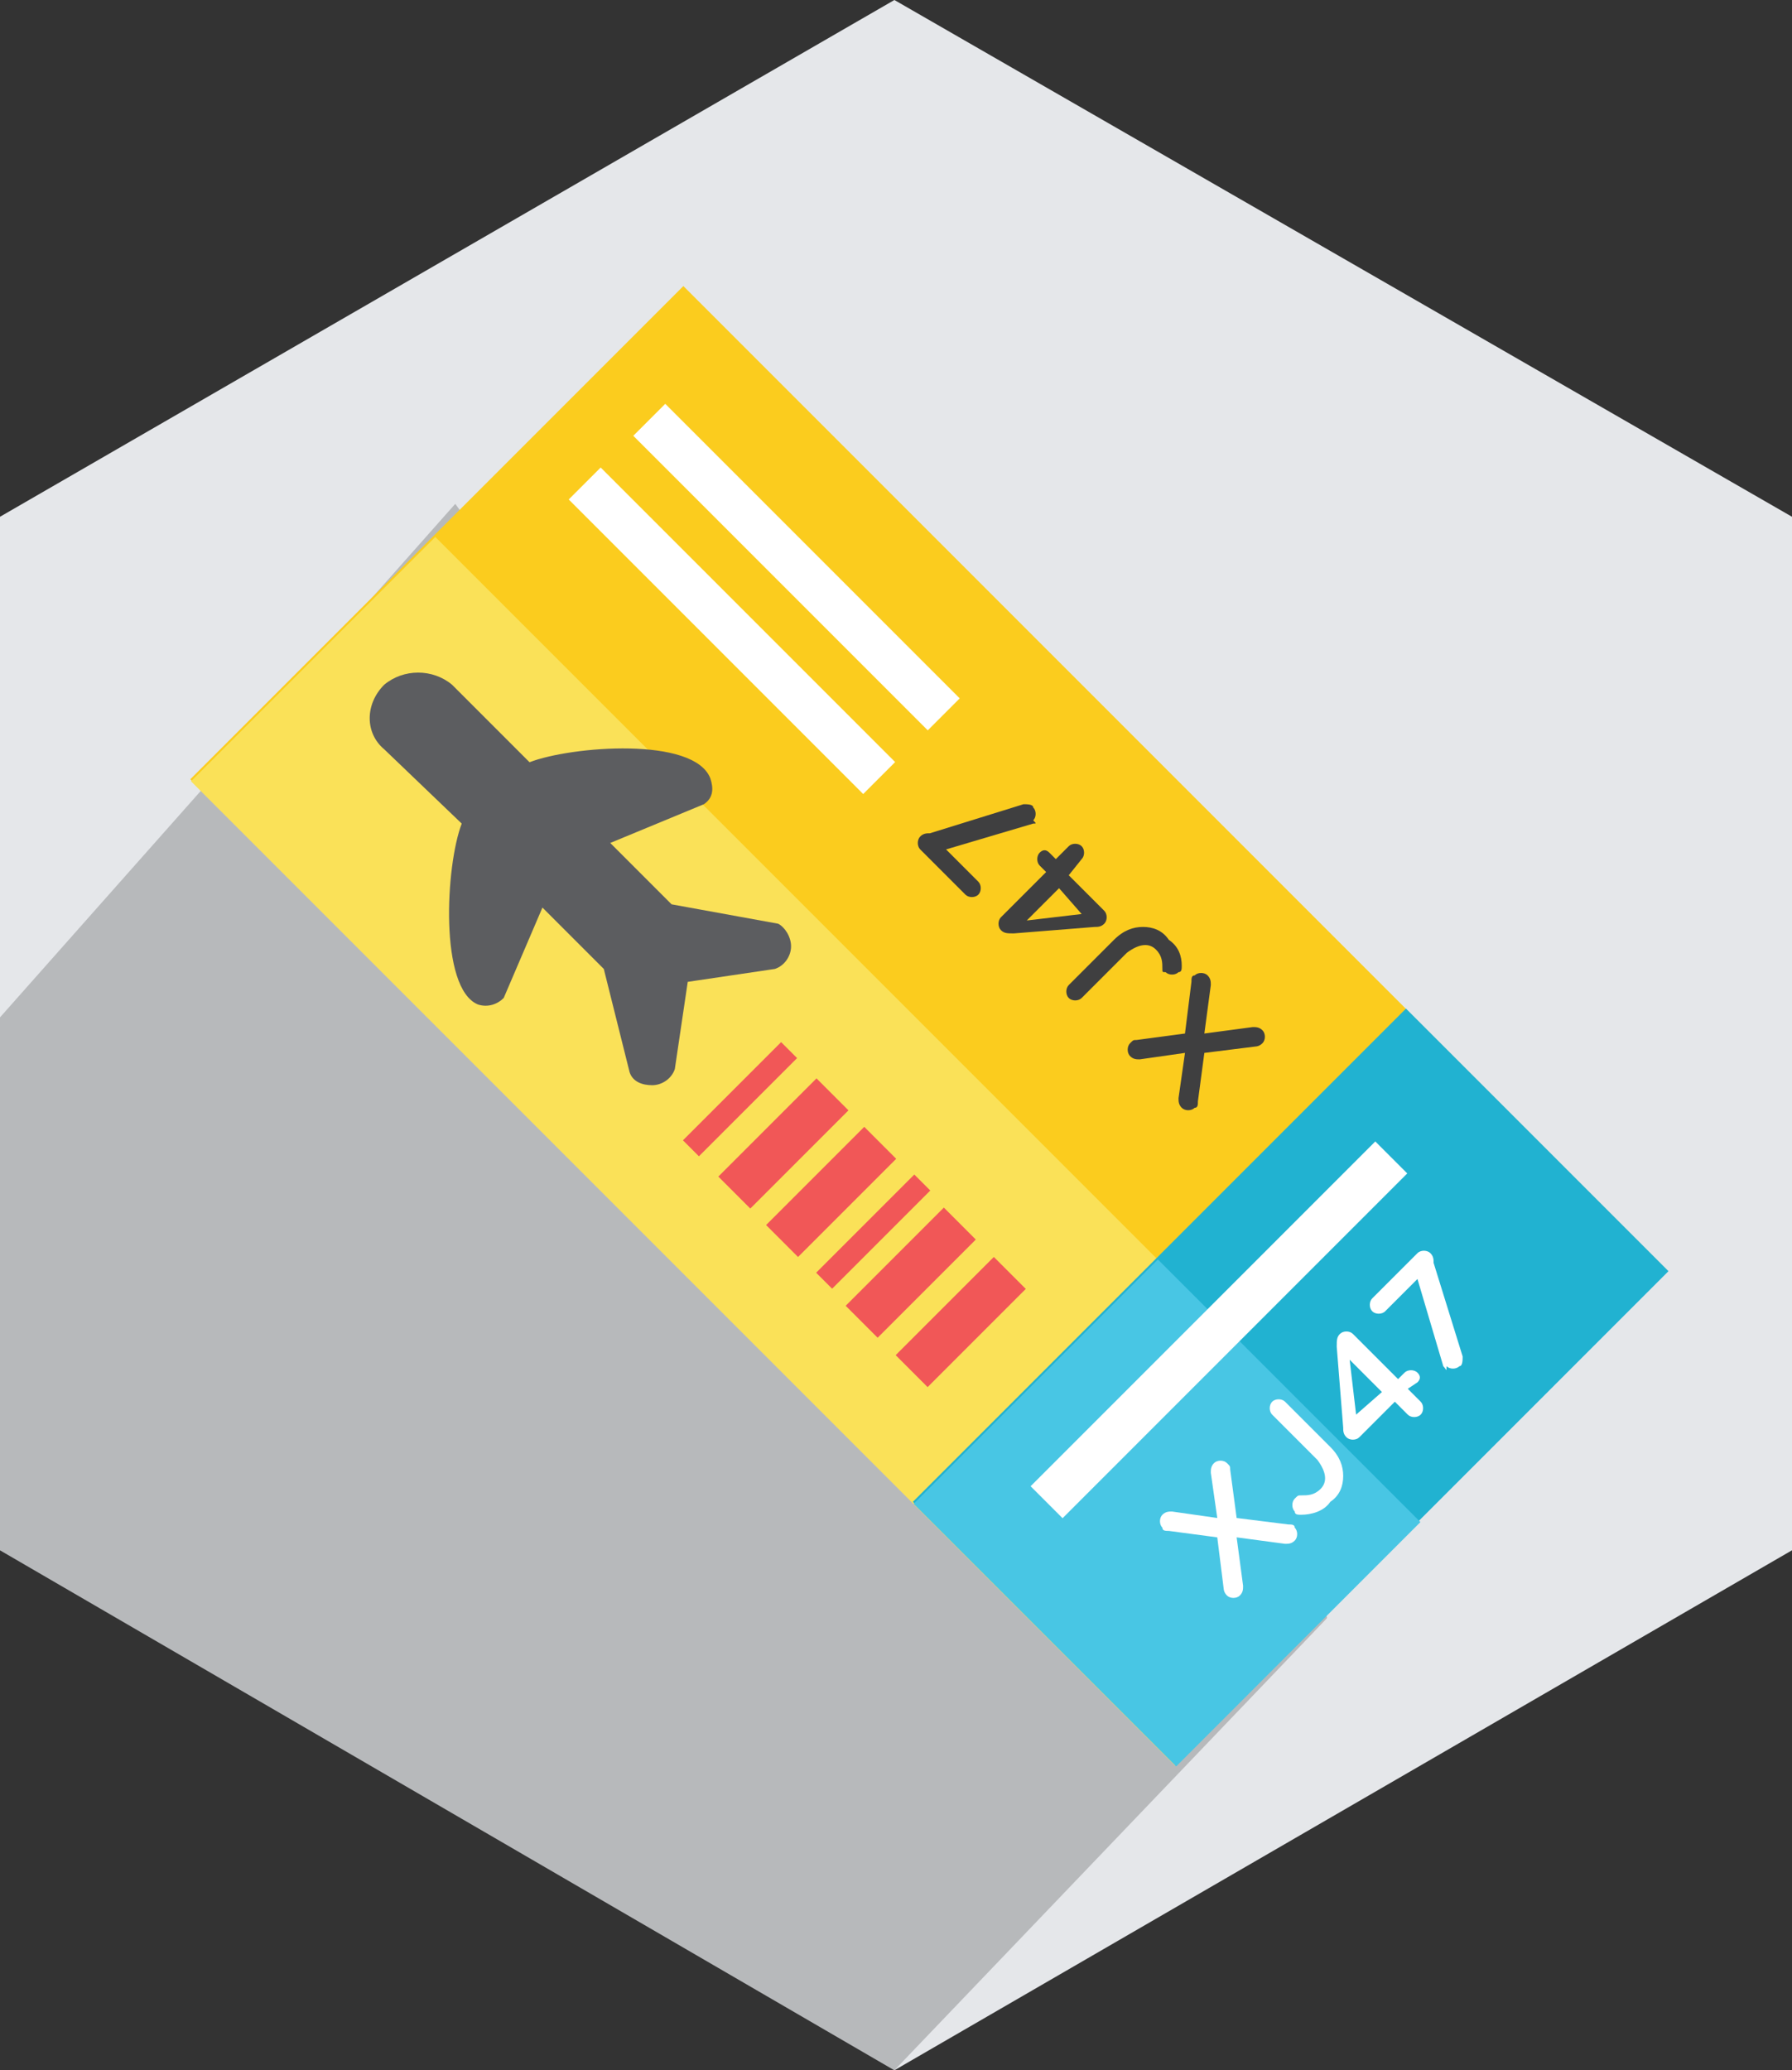 <?xml version="1.0" encoding="utf-8"?>
<!-- Generator: Adobe Illustrator 19.2.0, SVG Export Plug-In . SVG Version: 6.00 Build 0)  -->
<!DOCTYPE svg PUBLIC "-//W3C//DTD SVG 1.1//EN" "http://www.w3.org/Graphics/SVG/1.1/DTD/svg11.dtd">
<svg version="1.1" id="Layer_1" xmlns="http://www.w3.org/2000/svg" xmlns:xlink="http://www.w3.org/1999/xlink" x="0px" y="0px"
	 viewBox="0 0 55.5 64.1" style="enable-background:new 0 0 55.5 64.1;" xml:space="preserve">
<rect x="0" y="0" width="55.5" height="64.1" fill="#333333" stroke="none"/>
<style type="text/css">
	.st0{fill:#E5E7EA;}
	.st1{opacity:0.5;fill:#010101;fill-opacity:0.4;enable-background:new    ;}
	.st2{fill:#FBCC1E;}
	.st3{fill:#FAE158;}
	.st4{fill:#21B2D1;}
	.st5{fill:#48C6E4;}
	.st6{fill:#5C5D60;}
	.st7{fill:#3F3F40;}
	.st8{fill:#FFFFFF;}
	.st9{fill:#F15757;}
</style>
<g id="hexagon-flat_32_" transform="translate(173, 138)">
	<polygon id="Polygon-48_32_" class="st0" points="-145.3,-138 -117.5,-122 -117.5,-90 -145.3,-73.9 -173,-90 -173,-122 	"/>
</g>
<g>
	<g>
		<polygon class="st1" points="41.2,37.6 39.1,33.6 31.3,32 28.9,27.8 30.3,24.5 26.6,25.9 23.2,28.2 14.1,15.6 0,31.5 0,48 
			27.7,64.1 41.1,50.1 39.7,41.8 		"/>
	</g>
</g>
<g id="Multicolor">
	<g>
		<g>
			
				<rect x="18" y="10.2" transform="matrix(0.707 -0.707 0.707 0.707 -14.044 29.643)" class="st2" width="21.6" height="43.1"/>
		</g>
		<g>
			
				<rect x="19.6" y="14.1" transform="matrix(0.707 -0.707 0.707 0.707 -17.909 28.079)" class="st3" width="10.7" height="43.1"/>
		</g>
		<g>
			
				<rect x="29.2" y="37.2" transform="matrix(0.707 -0.707 0.707 0.707 -18.672 40.843)" class="st4" width="21.6" height="11.5"/>
		</g>
		<g>
			
				<rect x="30.8" y="41.1" transform="matrix(0.707 -0.707 0.707 0.707 -22.537 39.279)" class="st5" width="10.7" height="11.5"/>
		</g>
		<g>
			<path class="st6" d="M11.9,21.2c-0.6,0.6-0.6,1.5,0,2l2.4,2.3c-0.5,1.3-0.7,5.1,0.5,5.6c0.3,0.1,0.6,0,0.8-0.2l1.2-2.8l1.9,1.9
				l0.8,3.2c0.1,0.3,0.4,0.4,0.7,0.4c0.3,0,0.6-0.2,0.7-0.5l0.4-2.7L24,30c0.3-0.1,0.5-0.4,0.5-0.7c0-0.3-0.2-0.6-0.4-0.7L20.8,28
				l-1.9-1.9l2.9-1.2c0.3-0.2,0.3-0.5,0.2-0.8c-0.5-1.3-4.3-1-5.6-0.5L14,21.2C13.4,20.7,12.5,20.7,11.9,21.2z"/>
		</g>
		<g>
			<g>
				<path class="st7" d="M38.9,32.4l-1.6,0.2l-0.2,1.5c0,0.1,0,0.2-0.1,0.2c-0.1,0.1-0.3,0.1-0.4,0c-0.1-0.1-0.1-0.2-0.1-0.3
					l0.2-1.4l-1.4,0.2c-0.1,0-0.2,0-0.3-0.1s-0.1-0.3,0-0.4c0.1-0.1,0.1-0.1,0.2-0.1l1.5-0.2l0.2-1.6c0-0.1,0-0.2,0.1-0.2
					c0.1-0.1,0.3-0.1,0.4,0c0.1,0.1,0.1,0.2,0.1,0.3L37.3,32l1.5-0.2c0.1,0,0.2,0,0.3,0.1s0.1,0.3,0,0.4
					C39,32.4,38.9,32.4,38.9,32.4z"/>
			</g>
			<g>
				<path class="st7" d="M36.6,29.9c0,0.1,0,0.2-0.1,0.2c-0.1,0.1-0.3,0.1-0.4,0c-0.1,0-0.1,0-0.1-0.1c0-0.2,0-0.4-0.2-0.6
					s-0.5-0.2-0.9,0.1l-1.4,1.4c-0.1,0.1-0.3,0.1-0.4,0c-0.1-0.1-0.1-0.3,0-0.4l1.4-1.4c0.3-0.3,0.6-0.4,0.9-0.4s0.6,0.1,0.8,0.4
					C36.5,29.3,36.6,29.6,36.6,29.9z"/>
			</g>
			<g>
				<path class="st7" d="M33.1,27.1l1.1,1.1c0.1,0.1,0.1,0.3,0,0.4s-0.2,0.1-0.3,0.1l-2.5,0.2c-0.2,0-0.3,0-0.4-0.1s-0.1-0.3,0-0.4
					l1.4-1.4l-0.2-0.2c-0.1-0.1-0.1-0.3,0-0.4s0.2-0.1,0.3,0l0.2,0.2l0.4-0.4c0.1-0.1,0.3-0.1,0.4,0c0.1,0.1,0.1,0.3,0,0.4
					L33.1,27.1z M32.8,27.5l-1,1l1.7-0.2L32.8,27.5z"/>
			</g>
			<g>
				<path class="st7" d="M32,25.5l-2.7,0.8l1,1c0.1,0.1,0.1,0.3,0,0.4s-0.3,0.1-0.4,0l-1.4-1.4c-0.1-0.1-0.1-0.3,0-0.4
					s0.2-0.1,0.3-0.1l2.9-0.9c0.1,0,0.3,0,0.3,0.1c0.1,0.1,0.1,0.3,0,0.4C32.1,25.5,32.1,25.5,32,25.5z"/>
			</g>
		</g>
		<g>
			<g>
				<path class="st8" d="M37.9,49.2l-0.2-1.6l-1.5-0.2c-0.1,0-0.2,0-0.2-0.1c-0.1-0.1-0.1-0.3,0-0.4c0.1-0.1,0.2-0.1,0.3-0.1
					l1.4,0.2l-0.2-1.4c0-0.1,0-0.2,0.1-0.3s0.3-0.1,0.4,0c0.1,0.1,0.1,0.1,0.1,0.2l0.2,1.5l1.6,0.2c0.1,0,0.2,0,0.2,0.1
					c0.1,0.1,0.1,0.3,0,0.4c-0.1,0.1-0.2,0.1-0.3,0.1l-1.5-0.2l0.2,1.5c0,0.1,0,0.2-0.1,0.3s-0.3,0.1-0.4,0
					C37.9,49.3,37.9,49.2,37.9,49.2z"/>
			</g>
			<g>
				<path class="st8" d="M40.3,46.9c-0.1,0-0.2,0-0.2-0.1c-0.1-0.1-0.1-0.3,0-0.4c0.1-0.1,0.1-0.1,0.2-0.1c0.2,0,0.4,0,0.6-0.2
					c0.2-0.2,0.2-0.5-0.1-0.9l-1.4-1.4c-0.1-0.1-0.1-0.3,0-0.4c0.1-0.1,0.3-0.1,0.4,0l1.4,1.4c0.3,0.3,0.4,0.6,0.4,0.9
					c0,0.3-0.1,0.6-0.4,0.8C41,46.8,40.6,46.9,40.3,46.9z"/>
			</g>
			<g>
				<path class="st8" d="M43.2,43.4l-1.1,1.1c-0.1,0.1-0.3,0.1-0.4,0c-0.1-0.1-0.1-0.2-0.1-0.3l-0.2-2.5c0-0.2,0-0.3,0.1-0.4
					c0.1-0.1,0.3-0.1,0.4,0l1.4,1.4l0.2-0.2c0.1-0.1,0.3-0.1,0.4,0c0.1,0.1,0.1,0.2,0,0.3L43.6,43l0.4,0.4c0.1,0.1,0.1,0.3,0,0.4
					c-0.1,0.1-0.3,0.1-0.4,0L43.2,43.4z M42.8,43.1l-1-1l0.2,1.7L42.8,43.1z"/>
			</g>
			<g>
				<path class="st8" d="M44.7,42.3l-0.8-2.7l-1,1c-0.1,0.1-0.3,0.1-0.4,0c-0.1-0.1-0.1-0.3,0-0.4l1.4-1.4c0.1-0.1,0.3-0.1,0.4,0
					c0.1,0.1,0.1,0.2,0.1,0.3l0.9,2.9c0,0.1,0,0.3-0.1,0.3c-0.1,0.1-0.3,0.1-0.4,0C44.8,42.5,44.8,42.4,44.7,42.3z"/>
			</g>
		</g>
		<g>
			<g>
				
					<rect x="27.6" y="40.2" transform="matrix(0.707 -0.707 0.707 0.707 -20.195 33.05)" class="st9" width="4.3" height="1.4"/>
			</g>
			<g>
				
					<rect x="23.6" y="36.2" transform="matrix(0.707 -0.707 0.707 0.707 -18.552 29.021)" class="st9" width="4.3" height="1.4"/>
			</g>
			<g>
				
					<rect x="20.8" y="33.7" transform="matrix(0.707 -0.707 0.707 0.707 -17.38 26.186)" class="st9" width="4.3" height="0.7"/>
			</g>
			<g>
				
					<rect x="24.9" y="37.8" transform="matrix(0.707 -0.707 0.707 0.707 -19.052 30.286)" class="st9" width="4.3" height="0.7"/>
			</g>
			<g>
				
					<rect x="26.1" y="38.7" transform="matrix(0.707 -0.707 0.707 0.707 -19.622 31.521)" class="st9" width="4.3" height="1.4"/>
			</g>
			<g>
				
					<rect x="22.1" y="34.7" transform="matrix(0.707 -0.707 0.707 0.707 -17.91 27.521)" class="st9" width="4.3" height="1.4"/>
			</g>
		</g>
		<g>
			
				<rect x="22" y="13.1" transform="matrix(0.707 -0.707 0.707 0.707 -7.202 21.757)" class="st8" width="1.4" height="12.9"/>
		</g>
		<g>
			
				<rect x="24" y="11.1" transform="matrix(0.707 -0.707 0.707 0.707 -5.202 22.613)" class="st8" width="1.4" height="12.9"/>
		</g>
		<g>
			
				<rect x="30.2" y="40.5" transform="matrix(0.707 -0.707 0.707 0.707 -18.066 38.735)" class="st8" width="15.1" height="1.4"/>
		</g>
	</g>
</g>
</svg>
